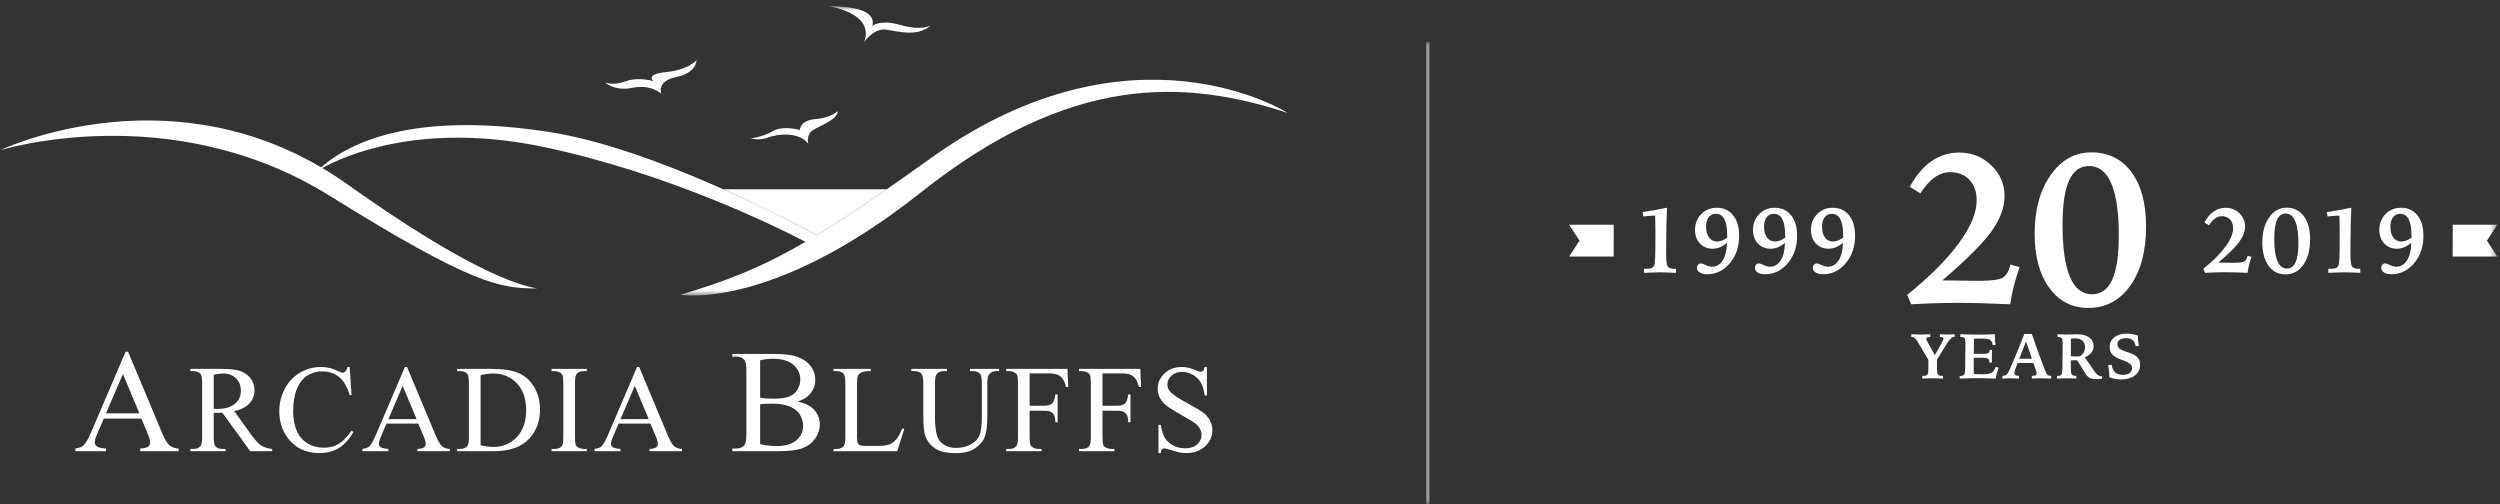 <svg xmlns="http://www.w3.org/2000/svg" xmlns:xlink="http://www.w3.org/1999/xlink" width="357" height="72" viewBox="0 0 357 72">
  <rect x="0" y="0" width="357" height="72" fill="#333333" stroke="none"/>
  <defs>
    <polygon id="logo-white-20-a" points=".06 .873 356.61 .873 356.61 42.208 .06 42.208"/>
    <polygon id="logo-white-20-c" points=".403 .98 1.403 .98 1.403 66.939 .403 66.939"/>
  </defs>
  <g fill="none" fill-rule="evenodd">
    <path fill="#FFFFFE" d="M238.052 29.657C238.014 30.428 237.984 31.193 237.966 31.954 237.947 32.715 237.937 33.477 237.937 34.239 237.937 34.487 237.936 34.808 237.931 35.205 237.927 35.601 237.925 35.876 237.925 36.029 237.925 36.647 237.941 37.105 237.976 37.403 238.009 37.701 238.066 37.917 238.147 38.049 238.224 38.168 238.342 38.254 238.501 38.307 238.66 38.362 238.891 38.388 239.193 38.388L239.333 38.388 239.333 38.963C238.832 38.937 238.385 38.918 237.994 38.906 237.603 38.892 237.268 38.886 236.987 38.886 236.72 38.886 236.191 38.904 235.4 38.937 235.125 38.951 234.914 38.958 234.77 38.963L234.764 38.388C235.308 38.388 235.662 38.356 235.828 38.292 235.993 38.228 236.119 38.111 236.204 37.94 236.276 37.795 236.326 37.45 236.353 36.905 236.381 36.359 236.395 35.096 236.395 33.114 236.395 32.692 236.387 32.115 236.369 31.382 236.365 31.118 236.361 30.922 236.356 30.794L236.134 30.794C236.02 30.794 235.825 30.805 235.554 30.826 235.282 30.847 234.98 30.875 234.648 30.909L234.56 30.283C235.129 30.202 235.705 30.11 236.29 30.005 236.874 29.901 237.461 29.784 238.052 29.657M246.654 33.926C246.654 33.85 246.652 33.774 246.648 33.699 246.644 33.625 246.642 33.585 246.642 33.581 246.642 32.563 246.507 31.8 246.237 31.293 245.968 30.786 245.562 30.533 245.022 30.533 244.594 30.533 244.254 30.697 244.003 31.024 243.752 31.353 243.627 31.8 243.627 32.367 243.627 33.023 243.77 33.54 244.055 33.92 244.339 34.299 244.724 34.489 245.208 34.489 245.433 34.489 245.672 34.44 245.925 34.341 246.178 34.243 246.421 34.105 246.654 33.926zM246.616 34.694C246.246 34.983 245.898 35.193 245.571 35.323 245.244 35.453 244.904 35.518 244.552 35.518 243.821 35.518 243.221 35.267 242.751 34.767 242.281 34.266 242.048 33.624 242.048 32.84 242.048 31.936 242.342 31.182 242.933 30.577 243.523 29.972 244.265 29.669 245.157 29.669 246.138 29.669 246.916 30.027 247.489 30.743 248.062 31.459 248.35 32.433 248.35 33.664 248.35 35.232 247.906 36.54 247.018 37.588 246.13 38.637 245.053 39.161 243.786 39.161 243.337 39.161 242.979 39.078 242.716 38.911 242.453 38.745 242.321 38.522 242.321 38.241 242.321 38.066 242.377 37.917 242.487 37.796 242.598 37.675 242.732 37.614 242.895 37.614 243.014 37.614 243.241 37.694 243.576 37.851 243.912 38.008 244.203 38.087 244.449 38.087 245.1 38.087 245.616 37.787 246.001 37.189 246.386 36.591 246.591 35.758 246.616 34.694zM254.932 33.926C254.932 33.85 254.93 33.774 254.926 33.699 254.921 33.625 254.919 33.585 254.919 33.581 254.919 32.563 254.784 31.8 254.515 31.293 254.245 30.786 253.84 30.533 253.3 30.533 252.871 30.533 252.531 30.697 252.28 31.024 252.03 31.353 251.904 31.8 251.904 32.367 251.904 33.023 252.047 33.54 252.332 33.92 252.617 34.299 253.001 34.489 253.485 34.489 253.71 34.489 253.949 34.44 254.202 34.341 254.455 34.243 254.698 34.105 254.932 33.926zM254.894 34.694C254.523 34.983 254.176 35.193 253.849 35.323 253.521 35.453 253.182 35.518 252.829 35.518 252.099 35.518 251.498 35.267 251.028 34.767 250.559 34.266 250.325 33.624 250.325 32.84 250.325 31.936 250.62 31.182 251.21 30.577 251.801 29.972 252.542 29.669 253.435 29.669 254.415 29.669 255.193 30.027 255.767 30.743 256.341 31.459 256.627 32.433 256.627 33.664 256.627 35.232 256.184 36.54 255.295 37.588 254.407 38.637 253.33 39.161 252.064 39.161 251.614 39.161 251.257 39.078 250.993 38.911 250.73 38.745 250.599 38.522 250.599 38.241 250.599 38.066 250.654 37.917 250.765 37.796 250.875 37.675 251.011 37.614 251.172 37.614 251.291 37.614 251.519 37.694 251.853 37.851 252.189 38.008 252.48 38.087 252.728 38.087 253.377 38.087 253.895 37.787 254.278 37.189 254.663 36.591 254.868 35.758 254.894 34.694zM263.209 33.926C263.209 33.85 263.207 33.774 263.203 33.699 263.199 33.625 263.196 33.585 263.196 33.581 263.196 32.563 263.061 31.8 262.792 31.293 262.522 30.786 262.118 30.533 261.578 30.533 261.148 30.533 260.809 30.697 260.559 31.024 260.308 31.353 260.183 31.8 260.183 32.367 260.183 33.023 260.325 33.54 260.609 33.92 260.895 34.299 261.278 34.489 261.763 34.489 261.988 34.489 262.227 34.44 262.479 34.341 262.732 34.243 262.976 34.105 263.209 33.926zM263.171 34.694C262.801 34.983 262.453 35.193 262.126 35.323 261.799 35.453 261.459 35.518 261.106 35.518 260.376 35.518 259.775 35.267 259.306 34.767 258.837 34.266 258.603 33.624 258.603 32.84 258.603 31.936 258.897 31.182 259.487 30.577 260.078 29.972 260.819 29.669 261.712 29.669 262.693 29.669 263.471 30.027 264.044 30.743 264.618 31.459 264.904 32.433 264.904 33.664 264.904 35.232 264.461 36.54 263.572 37.588 262.685 38.637 261.607 39.161 260.342 39.161 259.892 39.161 259.534 39.078 259.271 38.911 259.008 38.745 258.876 38.522 258.876 38.241 258.876 38.066 258.932 37.917 259.042 37.796 259.152 37.675 259.288 37.614 259.449 37.614 259.568 37.614 259.796 37.694 260.131 37.851 260.467 38.008 260.758 38.087 261.005 38.087 261.654 38.087 262.172 37.787 262.556 37.189 262.941 36.591 263.145 35.758 263.171 34.694zM272.933 47.73C273.254 47.744 273.527 47.755 273.751 47.763 273.976 47.77 274.175 47.774 274.349 47.774 274.476 47.774 274.637 47.77 274.831 47.763 275.026 47.755 275.294 47.744 275.637 47.73L275.637 48.129C275.438 48.129 275.294 48.146 275.203 48.18 275.111 48.214 275.065 48.27 275.065 48.346 275.065 48.453 275.124 48.613 275.242 48.826 275.275 48.885 275.301 48.931 275.318 48.963L276.296 50.717 276.593 50.202C277.219 49.113 277.531 48.503 277.531 48.373 277.531 48.288 277.497 48.225 277.429 48.187 277.361 48.148 277.255 48.129 277.11 48.129L277.014 48.129 277.014 47.73C277.273 47.744 277.485 47.755 277.648 47.763 277.811 47.77 277.95 47.774 278.062 47.774 278.181 47.774 278.324 47.77 278.494 47.763 278.664 47.755 278.877 47.744 279.133 47.73L279.133 48.116C279.121 48.116 279.108 48.116 279.094 48.114 279.079 48.112 279.057 48.111 279.027 48.111 278.74 48.111 278.396 48.44 277.996 49.096 277.907 49.247 277.836 49.364 277.783 49.447L276.598 51.354 276.605 52.773C276.612 53.152 276.659 53.396 276.748 53.505 276.837 53.615 277.009 53.669 277.266 53.669 277.283 53.669 277.313 53.667 277.354 53.664 277.395 53.662 277.426 53.66 277.447 53.66L277.447 54.065C277.122 54.047 276.833 54.034 276.579 54.025 276.325 54.016 276.11 54.011 275.934 54.011 275.774 54.011 275.455 54.022 274.978 54.042 274.776 54.051 274.618 54.059 274.504 54.065L274.504 53.66C274.527 53.66 274.561 53.662 274.603 53.664 274.645 53.667 274.677 53.669 274.694 53.669 274.954 53.669 275.13 53.612 275.223 53.497 275.316 53.381 275.365 53.146 275.371 52.791L275.38 51.39 273.901 48.909C273.882 48.874 273.85 48.823 273.809 48.754 273.553 48.331 273.303 48.121 273.061 48.121 273.028 48.121 273.002 48.121 272.983 48.122 272.964 48.123 272.947 48.124 272.933 48.124L272.933 47.73M279.93 47.72C280.432 47.742 280.895 47.757 281.319 47.767 281.744 47.778 282.118 47.783 282.439 47.783 282.979 47.783 283.436 47.778 283.81 47.767 284.183 47.757 284.53 47.742 284.852 47.72 284.857 47.978 284.869 48.232 284.887 48.482 284.904 48.732 284.93 48.985 284.962 49.239L284.564 49.292C284.522 48.922 284.4 48.672 284.198 48.542 283.997 48.411 283.592 48.346 282.983 48.346 282.874 48.346 282.729 48.349 282.548 48.354 282.366 48.358 282.145 48.365 281.882 48.373 281.876 48.764 281.87 49.138 281.866 49.496 281.862 49.855 281.856 50.198 281.851 50.527L281.978 50.527C282.149 50.527 282.363 50.528 282.619 50.531 282.874 50.534 283.044 50.535 283.13 50.535 283.537 50.535 283.804 50.495 283.931 50.415 284.058 50.335 284.125 50.183 284.135 49.958L284.462 49.99C284.462 50.137 284.458 50.323 284.449 50.546 284.439 50.77 284.436 50.921 284.436 51.001 284.436 51.081 284.437 51.184 284.441 51.308 284.446 51.432 284.453 51.581 284.462 51.756L284.09 51.783 284.09 51.729C284.09 51.475 284.017 51.303 283.871 51.214 283.725 51.125 283.38 51.081 282.838 51.081L281.842 51.081 281.842 51.591C281.842 51.855 281.843 52.125 281.846 52.402 281.85 52.679 281.853 53.008 281.859 53.389 281.992 53.408 282.158 53.421 282.357 53.432 282.557 53.443 282.773 53.448 283.01 53.448 283.715 53.448 284.186 53.373 284.42 53.225 284.654 53.077 284.845 52.793 284.989 52.372L285.395 52.502C285.299 52.785 285.215 53.057 285.145 53.314 285.076 53.572 285.019 53.822 284.971 54.065 284.274 54.04 283.72 54.025 283.307 54.016 282.894 54.006 282.526 54.002 282.204 54.002 281.842 54.002 281.262 54.016 280.465 54.042 280.19 54.051 279.983 54.059 279.841 54.065L279.841 53.674C279.858 53.677 279.879 53.679 279.901 53.68 279.923 53.682 279.956 53.683 280 53.683 280.248 53.683 280.416 53.607 280.505 53.453 280.594 53.301 280.638 52.901 280.638 52.253L280.638 51.401 280.646 50.41C280.646 50.367 280.648 50.3 280.651 50.211 280.66 49.847 280.664 49.599 280.664 49.465 280.664 49.332 280.663 49.193 280.66 49.048 280.657 48.903 280.656 48.823 280.656 48.808 280.656 48.55 280.609 48.371 280.517 48.271 280.423 48.17 280.262 48.121 280.031 48.121L279.93 48.121 279.93 47.72M289.317 48.764L288.352 51.219C288.465 51.222 288.583 51.224 288.708 51.225 288.834 51.227 289.001 51.228 289.211 51.228 289.452 51.228 289.642 51.227 289.777 51.225 289.913 51.224 290.04 51.222 290.158 51.219L289.317 48.764zM289.074 47.699L290.153 47.699C290.578 48.948 290.983 50.095 291.368 51.141 291.754 52.188 292.022 52.883 292.177 53.23 292.241 53.387 292.323 53.498 292.422 53.565 292.52 53.632 292.653 53.664 292.818 53.664L292.916 53.664 292.916 54.065C292.541 54.047 292.253 54.035 292.053 54.029 291.853 54.023 291.684 54.02 291.548 54.02 291.418 54.02 291.25 54.023 291.044 54.029 290.837 54.035 290.537 54.047 290.145 54.065L290.145 53.664 290.225 53.664C290.457 53.664 290.615 53.638 290.697 53.585 290.781 53.532 290.822 53.437 290.822 53.301 290.822 53.259 290.816 53.21 290.807 53.155 290.796 53.098 290.774 53.02 290.742 52.919L290.379 51.844C290.211 51.842 289.99 51.838 289.715 51.834 289.441 51.83 289.27 51.827 289.202 51.827 289.075 51.827 288.82 51.831 288.436 51.84 288.298 51.843 288.189 51.844 288.113 51.844L288.096 51.889C287.807 52.596 287.662 53.043 287.662 53.23 287.662 53.384 287.706 53.496 287.792 53.563 287.88 53.631 288.023 53.664 288.225 53.664L288.304 53.664 288.304 54.065C287.967 54.047 287.706 54.035 287.52 54.029 287.335 54.023 287.181 54.02 287.06 54.02 286.959 54.02 286.827 54.023 286.664 54.029 286.5 54.035 286.262 54.047 285.949 54.065L285.949 53.664C286.161 53.664 286.331 53.627 286.458 53.554 286.585 53.48 286.692 53.356 286.781 53.181 286.907 52.95 287.194 52.305 287.64 51.245 288.085 50.186 288.563 49.003 289.074 47.699zM295.716 50.872C295.873 50.881 296.006 50.888 296.114 50.893 296.224 50.897 296.315 50.899 296.389 50.899 296.48 50.899 296.578 50.897 296.682 50.893 296.784 50.888 296.893 50.881 297.004 50.872 297.261 50.707 297.449 50.518 297.568 50.307 297.688 50.095 297.747 49.847 297.747 49.563 297.747 49.193 297.623 48.894 297.374 48.663 297.124 48.435 296.793 48.32 296.38 48.32 296.254 48.32 296.138 48.325 296.033 48.333 295.928 48.342 295.825 48.356 295.726 48.373 295.722 48.696 295.72 49.034 295.719 49.385 295.717 49.738 295.716 50.233 295.716 50.872zM293.733 53.674C293.757 53.677 293.78 53.679 293.803 53.68 293.824 53.682 293.859 53.683 293.905 53.683 294.148 53.683 294.311 53.603 294.395 53.444 294.479 53.284 294.521 52.86 294.521 52.173L294.521 51.374 294.539 50.38C294.542 50.169 294.544 49.961 294.546 49.754 294.547 49.547 294.548 49.298 294.548 49.008 294.548 48.635 294.503 48.394 294.413 48.284 294.323 48.175 294.153 48.121 293.905 48.121L293.812 48.121 293.812 47.73C294.129 47.744 294.39 47.755 294.597 47.763 294.803 47.77 294.983 47.774 295.137 47.774 295.354 47.774 295.626 47.767 295.951 47.752 296.275 47.738 296.494 47.73 296.605 47.73 297.337 47.73 297.914 47.882 298.337 48.187 298.759 48.492 298.97 48.907 298.97 49.43 298.97 49.779 298.864 50.087 298.653 50.353 298.442 50.619 298.126 50.847 297.703 51.036L298.571 52.262C298.984 52.908 299.286 53.313 299.477 53.478 299.666 53.645 299.87 53.727 300.085 53.727 300.097 53.727 300.113 53.726 300.136 53.723 300.157 53.72 300.175 53.718 300.186 53.718L300.186 54.091C300.007 54.106 299.85 54.117 299.718 54.124 299.585 54.131 299.468 54.136 299.368 54.136 299.008 54.136 298.726 54.095 298.522 54.016 298.319 53.936 298.136 53.798 297.974 53.603 297.897 53.511 297.708 53.216 297.407 52.717 297.106 52.218 296.842 51.791 296.615 51.437 296.432 51.442 296.27 51.447 296.128 51.45 295.986 51.452 295.849 51.453 295.716 51.453L295.716 52.635C295.716 53.087 295.76 53.372 295.849 53.49 295.937 53.607 296.111 53.664 296.372 53.664L296.495 53.664 296.495 54.065C296.254 54.05 296.011 54.038 295.77 54.031 295.527 54.024 295.279 54.02 295.025 54.02 294.943 54.02 294.821 54.023 294.66 54.027 294.5 54.031 294.19 54.043 293.733 54.065L293.733 53.674zM305.29 47.92L305.29 48.018C305.29 48.234 305.303 48.455 305.328 48.682 305.353 48.909 305.39 49.141 305.44 49.38L304.979 49.456C304.93 49.072 304.787 48.782 304.553 48.586 304.318 48.391 303.996 48.293 303.586 48.293 303.205 48.293 302.907 48.368 302.692 48.52 302.476 48.67 302.368 48.879 302.368 49.146 302.368 49.324 302.413 49.477 302.501 49.605 302.59 49.734 302.727 49.847 302.913 49.945 303.058 50.022 303.308 50.119 303.663 50.238 304.019 50.356 304.282 50.45 304.453 50.518 304.84 50.677 305.13 50.886 305.323 51.144 305.517 51.401 305.612 51.706 305.612 52.063 305.612 52.707 305.367 53.222 304.873 53.608 304.381 53.992 303.713 54.185 302.869 54.185 302.592 54.185 302.311 54.157 302.028 54.102 301.744 54.047 301.469 53.968 301.2 53.865 301.2 53.832 301.201 53.788 301.204 53.734 301.208 53.679 301.209 53.638 301.209 53.612 301.209 53.384 301.195 53.151 301.167 52.915 301.139 52.678 301.096 52.434 301.036 52.182L301.519 52.063C301.631 52.607 301.811 52.987 302.061 53.202 302.311 53.419 302.682 53.527 303.174 53.527 303.572 53.527 303.887 53.439 304.117 53.261 304.348 53.083 304.462 52.845 304.462 52.546 304.462 52.119 304.057 51.763 303.245 51.476 303.065 51.414 302.928 51.366 302.833 51.33 302.272 51.119 301.871 50.875 301.627 50.597 301.384 50.319 301.263 49.971 301.263 49.554 301.263 48.98 301.483 48.517 301.926 48.164 302.368 47.813 302.954 47.637 303.684 47.637 303.937 47.637 304.194 47.659 304.456 47.705 304.717 47.751 304.995 47.823 305.29 47.92M316.785 37.499C317.177 37.503 317.602 37.509 318.063 37.515 318.524 37.521 318.786 37.525 318.85 37.525L319.041 37.525C319.811 37.525 320.299 37.456 320.507 37.32 320.715 37.184 320.866 36.92 320.96 36.528L321.52 36.688C321.38 37.076 321.262 37.458 321.166 37.838 321.07 38.217 320.998 38.592 320.947 38.963 320.19 38.929 319.564 38.906 319.07 38.892 318.575 38.88 318.128 38.873 317.728 38.873 317.354 38.873 316.946 38.88 316.502 38.892 316.058 38.906 315.518 38.929 314.881 38.963L314.632 38.388C316 37.284 317.051 36.233 317.786 35.234 318.52 34.234 318.889 33.357 318.889 32.603 318.889 32.075 318.741 31.654 318.445 31.341 318.149 31.028 317.754 30.871 317.257 30.871 316.926 30.871 316.609 30.979 316.308 31.193 316.006 31.409 315.717 31.734 315.44 32.168L314.791 31.765C315.173 31.067 315.618 30.543 316.126 30.194 316.634 29.844 317.201 29.669 317.83 29.669 318.591 29.669 319.242 29.93 319.783 30.452 320.325 30.974 320.597 31.599 320.597 32.328 320.597 33.027 320.331 33.747 319.8 34.489 319.269 35.23 318.264 36.234 316.785 37.499M326.395 30.494C325.843 30.494 325.433 30.788 325.165 31.376 324.897 31.964 324.764 32.869 324.764 34.093 324.764 35.503 324.914 36.565 325.216 37.279 325.518 37.992 325.968 38.349 326.567 38.349 327.123 38.349 327.536 38.052 327.806 37.458 328.076 36.863 328.211 35.955 328.211 34.731 328.211 33.338 328.059 32.284 327.752 31.568 327.446 30.852 326.994 30.494 326.395 30.494zM326.522 29.657C327.567 29.657 328.388 30.059 328.985 30.864 329.582 31.67 329.881 32.783 329.881 34.201 329.881 35.709 329.558 36.918 328.912 37.826 328.267 38.733 327.41 39.187 326.344 39.187 325.346 39.187 324.548 38.777 323.951 37.956 323.354 37.136 323.056 36.032 323.056 34.642 323.056 33.172 323.382 31.973 324.034 31.047 324.686 30.12 325.516 29.657 326.522 29.657zM335.769 29.657C335.729 30.428 335.701 31.193 335.683 31.954 335.663 32.715 335.653 33.477 335.653 34.239 335.653 34.487 335.651 34.808 335.647 35.205 335.644 35.601 335.642 35.876 335.642 36.029 335.642 36.647 335.658 37.105 335.692 37.403 335.726 37.701 335.783 37.917 335.864 38.049 335.94 38.168 336.059 38.254 336.218 38.307 336.377 38.362 336.607 38.388 336.909 38.388L337.049 38.388 337.049 38.963C336.548 38.937 336.102 38.918 335.711 38.906 335.32 38.892 334.984 38.886 334.704 38.886 334.436 38.886 333.907 38.904 333.117 38.937 332.841 38.951 332.631 38.958 332.486 38.963L332.48 38.388C333.023 38.388 333.379 38.356 333.544 38.292 333.71 38.228 333.836 38.111 333.92 37.94 333.993 37.795 334.042 37.45 334.07 36.905 334.098 36.359 334.111 35.096 334.111 33.114 334.111 32.692 334.103 32.115 334.086 31.382 334.082 31.118 334.077 30.922 334.073 30.794L333.851 30.794C333.735 30.794 333.542 30.805 333.27 30.826 332.998 30.847 332.696 30.875 332.365 30.909L332.276 30.283C332.846 30.202 333.422 30.11 334.006 30.005 334.59 29.901 335.178 29.784 335.769 29.657M344.371 33.926C344.371 33.85 344.369 33.774 344.364 33.699 344.36 33.625 344.358 33.585 344.358 33.581 344.358 32.563 344.224 31.8 343.954 31.293 343.684 30.786 343.279 30.533 342.739 30.533 342.311 30.533 341.971 30.697 341.72 31.024 341.469 31.353 341.344 31.8 341.344 32.367 341.344 33.023 341.486 33.54 341.77 33.92 342.056 34.299 342.44 34.489 342.925 34.489 343.149 34.489 343.389 34.44 343.642 34.341 343.895 34.243 344.138 34.105 344.371 33.926zM344.332 34.694C343.963 34.983 343.614 35.193 343.288 35.323 342.961 35.453 342.62 35.518 342.269 35.518 341.537 35.518 340.937 35.267 340.468 34.767 339.998 34.266 339.764 33.624 339.764 32.84 339.764 31.936 340.059 31.182 340.649 30.577 341.239 29.972 341.981 29.669 342.873 29.669 343.854 29.669 344.632 30.027 345.206 30.743 345.779 31.459 346.066 32.433 346.066 33.664 346.066 35.232 345.622 36.54 344.734 37.588 343.846 38.637 342.77 39.161 341.503 39.161 341.053 39.161 340.696 39.078 340.433 38.911 340.169 38.745 340.038 38.522 340.038 38.241 340.038 38.066 340.093 37.917 340.203 37.796 340.313 37.675 340.449 37.614 340.61 37.614 340.73 37.614 340.957 37.694 341.293 37.851 341.628 38.008 341.92 38.087 342.166 38.087 342.816 38.087 343.333 37.787 343.718 37.189 344.103 36.591 344.308 35.758 344.332 34.694zM277.365 40.04C278.276 40.05 279.269 40.063 280.344 40.077 281.418 40.092 282.029 40.1 282.178 40.1L282.624 40.1C284.416 40.1 285.555 39.941 286.04 39.623 286.525 39.305 286.877 38.69 287.095 37.776L288.402 38.148C288.075 39.052 287.801 39.946 287.578 40.83 287.355 41.714 287.184 42.588 287.065 43.452 285.302 43.372 283.844 43.318 282.69 43.288 281.536 43.258 280.494 43.243 279.563 43.243 278.691 43.243 277.738 43.258 276.704 43.288 275.669 43.318 274.409 43.372 272.924 43.452L272.345 42.112C275.532 39.538 277.984 37.088 279.697 34.758 281.411 32.429 282.268 30.386 282.268 28.627 282.268 27.395 281.923 26.414 281.234 25.684 280.546 24.954 279.623 24.589 278.464 24.589 277.691 24.589 276.954 24.84 276.251 25.342 275.548 25.844 274.874 26.601 274.23 27.614L272.715 26.675C273.606 25.046 274.644 23.825 275.827 23.01 277.011 22.196 278.335 21.788 279.802 21.788 281.573 21.788 283.092 22.396 284.354 23.614 285.617 24.83 286.248 26.288 286.248 27.987 286.248 29.616 285.629 31.294 284.392 33.022 283.153 34.75 280.811 37.09 277.365 40.04M298.333 23.71C297.046 23.71 296.09 24.396 295.466 25.766 294.842 27.137 294.53 29.248 294.53 32.098 294.53 35.387 294.882 37.863 295.585 39.526 296.288 41.19 297.338 42.022 298.733 42.022 300.031 42.022 300.994 41.328 301.623 39.943 302.252 38.557 302.566 36.439 302.566 33.589 302.566 30.341 302.21 27.882 301.497 26.213 300.784 24.544 299.729 23.71 298.333 23.71zM298.631 21.759C301.066 21.759 302.98 22.697 304.371 24.575 305.763 26.452 306.459 29.044 306.459 32.352 306.459 35.868 305.706 38.685 304.201 40.8 302.695 42.915 300.699 43.973 298.214 43.973 295.887 43.973 294.027 43.018 292.637 41.106 291.244 39.194 290.549 36.618 290.549 33.38 290.549 29.953 291.309 27.159 292.829 24.999 294.35 22.839 296.283 21.759 298.631 21.759z"/>
    <polyline fill="#FFFFFE" points="230.433 36.635 224.076 36.635 225.554 34.365 224.076 32.096 230.439 32.096 230.433 36.635"/>
    <mask id="logo-white-20-b" fill="#fff">
      <use xlink:href="#logo-white-20-a"/>
    </mask>
    <polyline fill="#FFFFFE" points="350.254 32.096 356.61 32.096 355.133 34.365 356.61 36.635 350.248 36.635 350.254 32.096" mask="url(#logo-white-20-b)"/>
    <path fill="#FFFFFE" d="M132.875 22.621C126.039 27.531 120.895 31 116.613 33.586 112.643 31.428 93.135 21.128 78.416 18.847 62.538 16.387 51.804 18.733 45.86 23.894 22.927 10.42 0 21.462 0 21.462 0 21.462 24.349 13.809 47.075 27.955 67.485 40.659 71.435 41.205 76.732 41.185 73.666 40.712 66.181 38.112 49.625 26.332 48.429 25.48 47.229 24.704 46.029 23.993 48.99 22.349 60.009 17.267 77.685 20.998 95.413 24.741 110.792 32.329 115.023 34.53 108.214 38.488 103.534 40.161 97.164 42.101 97.164 42.101 110.15 44.419 131.484 27.491 152.818 10.563 169.051 11.259 183.892 16.128 183.892 16.128 161.665 1.944 132.875 22.621M118.218.873C118.218.873 124.935 1.747 123.416 5.98 123.416 5.98 124.797 4.002 126.499 4.232 128.201 4.462 131.054 5.336 132.895 3.634 132.895 3.634 131.652 4.462 128.478 3.542 125.902 2.795 124.389 3.552 124.429 3.956 124.429 3.956 126.407.873 118.218.873" mask="url(#logo-white-20-b)"/>
    <path fill="#FFFFFE" d="M115.422 20.544C115.422 20.544 115.054 19.209 116.112 18.565 117.17 17.921 119.747 17.001 119.608 15.851 119.608 15.851 118.78 16.817 116.48 17.001 114.18 17.185 114.226 18.565 114.226 18.565 114.226 18.565 111.833 17.875 110.407 18.703 108.981 19.532 107.416 19.762 107.186 19.716 107.186 19.716 108.291 20.176 109.717 19.623 111.143 19.072 114.226 18.842 115.422 20.544M86.398 11.763C86.398 11.763 87.712 13.077 90.34 12.536 92.969 11.995 94.437 13.387 94.437 13.387 94.437 13.387 93.664 11.608 96.601 10.99 99.539 10.372 99.461 8.594 99.461 8.594 99.461 8.594 98.302 9.985 95.133 10.294 91.964 10.604 93.355 11.609 93.355 11.609 93.355 11.609 91.268 10.913 89.335 11.609 87.403 12.304 86.398 11.763 86.398 11.763M103.267 27.023C109.679 29.884 114.789 32.594 116.613 33.586 119.481 31.854 122.748 29.715 126.64 27.023L103.267 27.023M19.908 59.023L17.553 53.41 15.136 59.023 19.908 59.023zM20.194 59.781L14.818 59.781 13.876 61.971C13.644 62.511 13.528 62.913 13.528 63.18 13.528 63.392 13.629 63.577 13.83 63.738 14.032 63.899 14.467 64.003 15.136 64.05L15.136 64.429 10.764 64.429 10.764 64.05C11.344 63.948 11.719 63.815 11.89 63.651 12.238 63.323 12.623 62.658 13.047 61.655L17.932 50.227 18.289 50.227 23.123 61.777C23.512 62.705 23.865 63.308 24.183 63.584 24.5 63.861 24.942 64.016 25.509 64.05L25.509 64.429 20.03 64.429 20.03 64.05C20.583 64.023 20.958 63.931 21.152 63.774 21.346 63.617 21.444 63.426 21.444 63.201 21.444 62.9 21.307 62.425 21.034 61.777L20.194 59.781zM108.548 63.426C109.34 63.61 110.122 63.701 110.893 63.701 112.129 63.701 113.071 63.424 113.719 62.867 114.368 62.312 114.692 61.623 114.692 60.804 114.692 60.265 114.545 59.747 114.251 59.248 113.958 58.749 113.48 58.357 112.818 58.071 112.156 57.784 111.337 57.64 110.361 57.64 109.937 57.64 109.576 57.647 109.275 57.66 108.975 57.674 108.732 57.699 108.548 57.732L108.548 63.426zM108.548 56.79C108.801 56.838 109.089 56.874 109.414 56.898 109.738 56.921 110.095 56.934 110.483 56.934 111.48 56.934 112.229 56.826 112.731 56.612 113.233 56.396 113.617 56.067 113.883 55.623 114.149 55.179 114.282 54.695 114.282 54.169 114.282 53.357 113.951 52.663 113.289 52.09 112.627 51.517 111.661 51.23 110.392 51.23 109.709 51.23 109.094 51.305 108.548 51.455L108.548 56.79zM113.914 57.343C114.876 57.548 115.597 57.875 116.074 58.326 116.737 58.955 117.068 59.722 117.068 60.63 117.068 61.32 116.849 61.98 116.413 62.612 115.976 63.242 115.376 63.703 114.615 63.994 113.854 64.285 112.692 64.429 111.128 64.429L104.575 64.429 104.575 64.05 105.098 64.05C105.677 64.05 106.094 63.866 106.346 63.497 106.504 63.258 106.582 62.75 106.582 61.971L106.582 53.001C106.582 52.141 106.483 51.599 106.285 51.373 106.019 51.074 105.623 50.923 105.098 50.923L104.575 50.923 104.575 50.544 110.576 50.544C111.695 50.544 112.593 50.626 113.269 50.789 114.293 51.035 115.074 51.471 115.614 52.095 116.153 52.72 116.422 53.438 116.422 54.251 116.422 54.948 116.211 55.57 115.788 56.119 115.364 56.669 114.74 57.076 113.914 57.343zM128.847 61.179L129.133 61.24 128.128 64.429 119.027 64.429 119.027 64.108 119.469 64.108C119.966 64.108 120.321 63.947 120.535 63.623 120.656 63.439 120.717 63.011 120.717 62.34L120.717 54.756C120.717 54.022 120.636 53.563 120.474 53.377 120.249 53.123 119.914 52.997 119.469 52.997L119.027 52.997 119.027 52.676 124.349 52.676 124.349 52.997C123.725 52.991 123.287 53.048 123.036 53.17 122.785 53.29 122.612 53.445 122.52 53.629 122.428 53.814 122.382 54.256 122.382 54.955L122.382 62.34C122.382 62.82 122.428 63.15 122.52 63.328 122.589 63.45 122.696 63.539 122.841 63.597 122.985 63.655 123.436 63.684 124.193 63.684L125.051 63.684C125.952 63.684 126.585 63.617 126.949 63.485 127.313 63.352 127.645 63.117 127.946 62.778 128.247 62.44 128.547 61.907 128.847 61.179M138.516 52.997L138.516 52.676 142.676 52.676 142.676 52.997 142.234 52.997C141.771 52.997 141.416 53.19 141.168 53.577 141.047 53.756 140.986 54.172 140.986 54.826L140.986 59.593C140.986 60.771 140.869 61.686 140.635 62.335 140.401 62.986 139.941 63.543 139.257 64.009 138.572 64.474 137.64 64.706 136.461 64.706 135.178 64.706 134.205 64.484 133.54 64.038 132.876 63.594 132.405 62.996 132.127 62.244 131.943 61.731 131.85 60.766 131.85 59.35L131.85 54.756C131.85 54.034 131.75 53.56 131.551 53.334 131.352 53.11 131.029 52.997 130.584 52.997L130.143 52.997 130.143 52.676 135.222 52.676 135.222 52.997 134.771 52.997C134.286 52.997 133.939 53.15 133.731 53.455 133.586 53.663 133.515 54.097 133.515 54.756L133.515 59.878C133.515 60.335 133.556 60.858 133.64 61.448 133.724 62.036 133.875 62.496 134.095 62.826 134.314 63.155 134.631 63.426 135.044 63.641 135.457 63.854 135.964 63.96 136.565 63.96 137.334 63.96 138.021 63.793 138.628 63.458 139.235 63.123 139.65 62.695 139.872 62.171 140.095 61.649 140.206 60.762 140.206 59.515L140.206 54.756C140.206 54.022 140.125 53.563 139.963 53.377 139.738 53.123 139.402 52.997 138.958 52.997L138.516 52.997M147.031 53.317L147.031 57.937 149.172 57.937C149.663 57.937 150.023 57.829 150.251 57.612 150.479 57.395 150.63 56.966 150.706 56.326L151.027 56.326 151.027 60.303 150.706 60.303C150.7 59.847 150.641 59.511 150.528 59.298 150.415 59.084 150.26 58.924 150.06 58.817 149.861 58.71 149.564 58.657 149.172 58.657L147.031 58.657 147.031 62.349C147.031 62.944 147.068 63.337 147.144 63.528 147.201 63.672 147.323 63.796 147.508 63.9 147.762 64.038 148.028 64.108 148.305 64.108L148.73 64.108 148.73 64.429 143.686 64.429 143.686 64.108 144.101 64.108C144.587 64.108 144.939 63.967 145.159 63.684 145.297 63.499 145.367 63.054 145.367 62.349L145.367 54.756C145.367 54.16 145.329 53.768 145.254 53.577 145.197 53.433 145.078 53.308 144.899 53.205 144.65 53.066 144.385 52.997 144.101 52.997L143.686 52.997 143.686 52.676 152.431 52.676 152.543 55.259 152.24 55.259C152.09 54.71 151.915 54.307 151.716 54.049 151.517 53.792 151.271 53.607 150.979 53.491 150.687 53.375 150.235 53.317 149.623 53.317L147.031 53.317M157.436 53.317L157.436 57.937 159.577 57.937C160.068 57.937 160.428 57.829 160.656 57.612 160.884 57.395 161.036 56.966 161.111 56.326L161.432 56.326 161.432 60.303 161.111 60.303C161.105 59.847 161.046 59.511 160.934 59.298 160.821 59.084 160.665 58.924 160.465 58.817 160.266 58.71 159.969 58.657 159.577 58.657L157.436 58.657 157.436 62.349C157.436 62.944 157.474 63.337 157.548 63.528 157.606 63.672 157.728 63.796 157.913 63.9 158.167 64.038 158.433 64.108 158.71 64.108L159.135 64.108 159.135 64.429 154.09 64.429 154.09 64.108 154.506 64.108C154.992 64.108 155.344 63.967 155.563 63.684 155.702 63.499 155.771 63.054 155.771 62.349L155.771 54.756C155.771 54.16 155.734 53.768 155.659 53.577 155.602 53.433 155.483 53.308 155.304 53.205 155.055 53.066 154.79 52.997 154.506 52.997L154.09 52.997 154.09 52.676 162.835 52.676 162.948 55.259 162.645 55.259C162.495 54.71 162.32 54.307 162.121 54.049 161.921 53.792 161.676 53.607 161.384 53.491 161.092 53.375 160.64 53.317 160.027 53.317L157.436 53.317M172.348 52.407L172.348 56.472 172.028 56.472C171.924 55.692 171.737 55.071 171.469 54.609 171.2 54.146 170.817 53.78 170.32 53.508 169.823 53.236 169.309 53.101 168.777 53.101 168.176 53.101 167.679 53.284 167.286 53.651 166.893 54.018 166.697 54.435 166.697 54.904 166.697 55.262 166.821 55.588 167.069 55.883 167.428 56.317 168.28 56.894 169.626 57.616 170.724 58.205 171.474 58.659 171.875 58.973 172.277 59.288 172.587 59.659 172.803 60.086 173.02 60.514 173.128 60.962 173.128 61.43 173.128 62.321 172.783 63.087 172.092 63.731 171.402 64.375 170.513 64.698 169.427 64.698 169.086 64.698 168.765 64.672 168.465 64.619 168.286 64.59 167.915 64.485 167.352 64.304 166.788 64.121 166.431 64.031 166.281 64.031 166.136 64.031 166.022 64.074 165.938 64.16 165.854 64.247 165.792 64.426 165.752 64.698L165.432 64.698 165.432 60.667 165.752 60.667C165.902 61.511 166.104 62.142 166.359 62.561 166.613 62.98 167.001 63.328 167.524 63.606 168.047 63.883 168.621 64.022 169.245 64.022 169.968 64.022 170.538 63.831 170.957 63.45 171.376 63.068 171.585 62.618 171.585 62.097 171.585 61.809 171.506 61.517 171.347 61.222 171.188 60.927 170.941 60.653 170.606 60.399 170.38 60.225 169.766 59.857 168.76 59.293 167.754 58.73 167.04 58.282 166.614 57.946 166.19 57.611 165.868 57.242 165.648 56.836 165.428 56.432 165.319 55.987 165.319 55.501 165.319 54.658 165.643 53.931 166.29 53.322 166.936 52.711 167.76 52.407 168.76 52.407 169.384 52.407 170.045 52.56 170.745 52.867 171.068 53.011 171.296 53.083 171.429 53.083 171.58 53.083 171.702 53.038 171.797 52.949 171.893 52.859 171.97 52.679 172.028 52.407L172.348 52.407M30.521 58.388C30.63 58.388 30.726 58.389 30.806 58.392 30.887 58.395 30.954 58.397 31.006 58.397 32.126 58.397 32.972 58.154 33.541 57.668 34.11 57.183 34.395 56.565 34.395 55.814 34.395 55.08 34.165 54.483 33.706 54.024 33.246 53.565 32.638 53.334 31.881 53.334 31.546 53.334 31.093 53.39 30.521 53.499L30.521 58.388zM38.868 64.429L35.73 64.429 31.751 58.934C31.457 58.946 31.217 58.951 31.032 58.951 30.956 58.951 30.875 58.95 30.789 58.947 30.702 58.944 30.613 58.94 30.521 58.934L30.521 62.349C30.521 63.089 30.601 63.548 30.763 63.727 30.982 63.982 31.312 64.108 31.751 64.108L32.211 64.108 32.211 64.429 27.175 64.429 27.175 64.108 27.617 64.108C28.114 64.108 28.469 63.947 28.683 63.623 28.804 63.444 28.865 63.02 28.865 62.349L28.865 54.756C28.865 54.017 28.784 53.557 28.622 53.377 28.397 53.123 28.061 52.997 27.617 52.997L27.175 52.997 27.175 52.676 31.457 52.676C32.705 52.676 33.625 52.767 34.218 52.949 34.809 53.131 35.312 53.466 35.725 53.955 36.138 54.443 36.345 55.025 36.345 55.701 36.345 56.423 36.109 57.05 35.639 57.581 35.167 58.113 34.438 58.489 33.45 58.708L35.877 62.08C36.432 62.855 36.909 63.368 37.307 63.623 37.706 63.877 38.226 64.038 38.868 64.108L38.868 64.429zM49.931 52.407L50.2 56.403 49.931 56.403C49.573 55.207 49.061 54.346 48.396 53.82 47.732 53.294 46.935 53.032 46.005 53.032 45.224 53.032 44.52 53.23 43.89 53.625 43.26 54.021 42.765 54.652 42.404 55.519 42.042 56.386 41.862 57.463 41.862 58.751 41.862 59.815 42.032 60.737 42.373 61.517 42.714 62.297 43.227 62.895 43.912 63.311 44.596 63.727 45.378 63.935 46.256 63.935 47.019 63.935 47.692 63.772 48.275 63.445 48.859 63.118 49.501 62.47 50.2 61.499L50.468 61.673C49.879 62.718 49.191 63.485 48.405 63.969 47.62 64.455 46.687 64.698 45.606 64.698 43.659 64.698 42.151 63.975 41.081 62.531 40.284 61.456 39.885 60.191 39.885 58.734 39.885 57.561 40.148 56.484 40.674 55.501 41.2 54.519 41.924 53.758 42.845 53.217 43.767 52.677 44.774 52.407 45.866 52.407 46.715 52.407 47.553 52.615 48.379 53.032 48.622 53.159 48.796 53.222 48.9 53.222 49.056 53.222 49.191 53.166 49.308 53.057 49.457 52.902 49.564 52.684 49.627 52.407L49.931 52.407M59.496 59.852L57.501 55.103 55.456 59.852 59.496 59.852zM59.738 60.494L55.187 60.494 54.39 62.349C54.194 62.805 54.096 63.146 54.096 63.371 54.096 63.551 54.18 63.708 54.351 63.844 54.521 63.98 54.89 64.068 55.456 64.108L55.456 64.429 51.755 64.429 51.755 64.108C52.246 64.022 52.564 63.909 52.709 63.771 53.003 63.493 53.33 62.929 53.688 62.08L57.822 52.407 58.126 52.407 62.217 62.184C62.546 62.97 62.845 63.48 63.114 63.714 63.382 63.948 63.757 64.08 64.236 64.108L64.236 64.429 59.599 64.429 59.599 64.108C60.067 64.085 60.384 64.007 60.548 63.874 60.713 63.742 60.795 63.579 60.795 63.389 60.795 63.135 60.68 62.733 60.449 62.184L59.738 60.494zM68.626 63.579C69.359 63.742 69.976 63.823 70.472 63.823 71.812 63.823 72.926 63.352 73.809 62.41 74.693 61.467 75.135 60.191 75.135 58.579 75.135 56.954 74.693 55.674 73.809 54.739 72.926 53.802 71.79 53.334 70.403 53.334 69.883 53.334 69.29 53.418 68.626 53.585L68.626 63.579zM65.272 64.429L65.272 64.108 65.713 64.108C66.21 64.108 66.563 63.95 66.771 63.632 66.898 63.441 66.962 63.013 66.962 62.349L66.962 54.756C66.962 54.022 66.881 53.563 66.719 53.377 66.494 53.123 66.159 52.997 65.713 52.997L65.272 52.997 65.272 52.676 70.056 52.676C71.812 52.676 73.149 52.875 74.065 53.274 74.981 53.672 75.718 54.337 76.275 55.268 76.833 56.198 77.112 57.273 77.112 58.492 77.112 60.127 76.615 61.493 75.621 62.592 74.505 63.817 72.807 64.429 70.524 64.429L65.272 64.429zM83.798 64.108L83.798 64.429 78.763 64.429 78.763 64.108 79.178 64.108C79.664 64.108 80.016 63.967 80.236 63.684 80.374 63.499 80.444 63.054 80.444 62.349L80.444 54.756C80.444 54.16 80.406 53.768 80.331 53.577 80.273 53.433 80.155 53.308 79.976 53.205 79.721 53.066 79.455 52.997 79.178 52.997L78.763 52.997 78.763 52.676 83.798 52.676 83.798 52.997 83.373 52.997C82.893 52.997 82.544 53.138 82.325 53.421 82.18 53.607 82.108 54.051 82.108 54.756L82.108 62.349C82.108 62.944 82.146 63.337 82.22 63.528 82.278 63.672 82.4 63.796 82.584 63.9 82.833 64.038 83.096 64.108 83.373 64.108L83.798 64.108M92.644 59.852L90.649 55.103 88.604 59.852 92.644 59.852zM92.886 60.494L88.335 60.494 87.538 62.349C87.342 62.805 87.244 63.146 87.244 63.371 87.244 63.551 87.328 63.708 87.499 63.844 87.669 63.98 88.038 64.068 88.604 64.108L88.604 64.429 84.903 64.429 84.903 64.108C85.394 64.022 85.712 63.909 85.856 63.771 86.151 63.493 86.477 62.929 86.836 62.08L90.97 52.407 91.274 52.407 95.365 62.184C95.694 62.97 95.993 63.48 96.262 63.714 96.53 63.948 96.905 64.08 97.384 64.108L97.384 64.429 92.747 64.429 92.747 64.108C93.215 64.085 93.531 64.007 93.696 63.874 93.861 63.742 93.943 63.579 93.943 63.389 93.943 63.135 93.828 62.733 93.597 62.184L92.886 60.494z"/>
    <g transform="translate(203 5)">
      <mask id="logo-white-20-d" fill="#fff">
        <use xlink:href="#logo-white-20-c"/>
      </mask>
      <path stroke="#FFFFFE" stroke-width=".45" d="M0.903,0.98 L0.903,67" mask="url(#logo-white-20-d)"/>
    </g>
  </g>
</svg>
